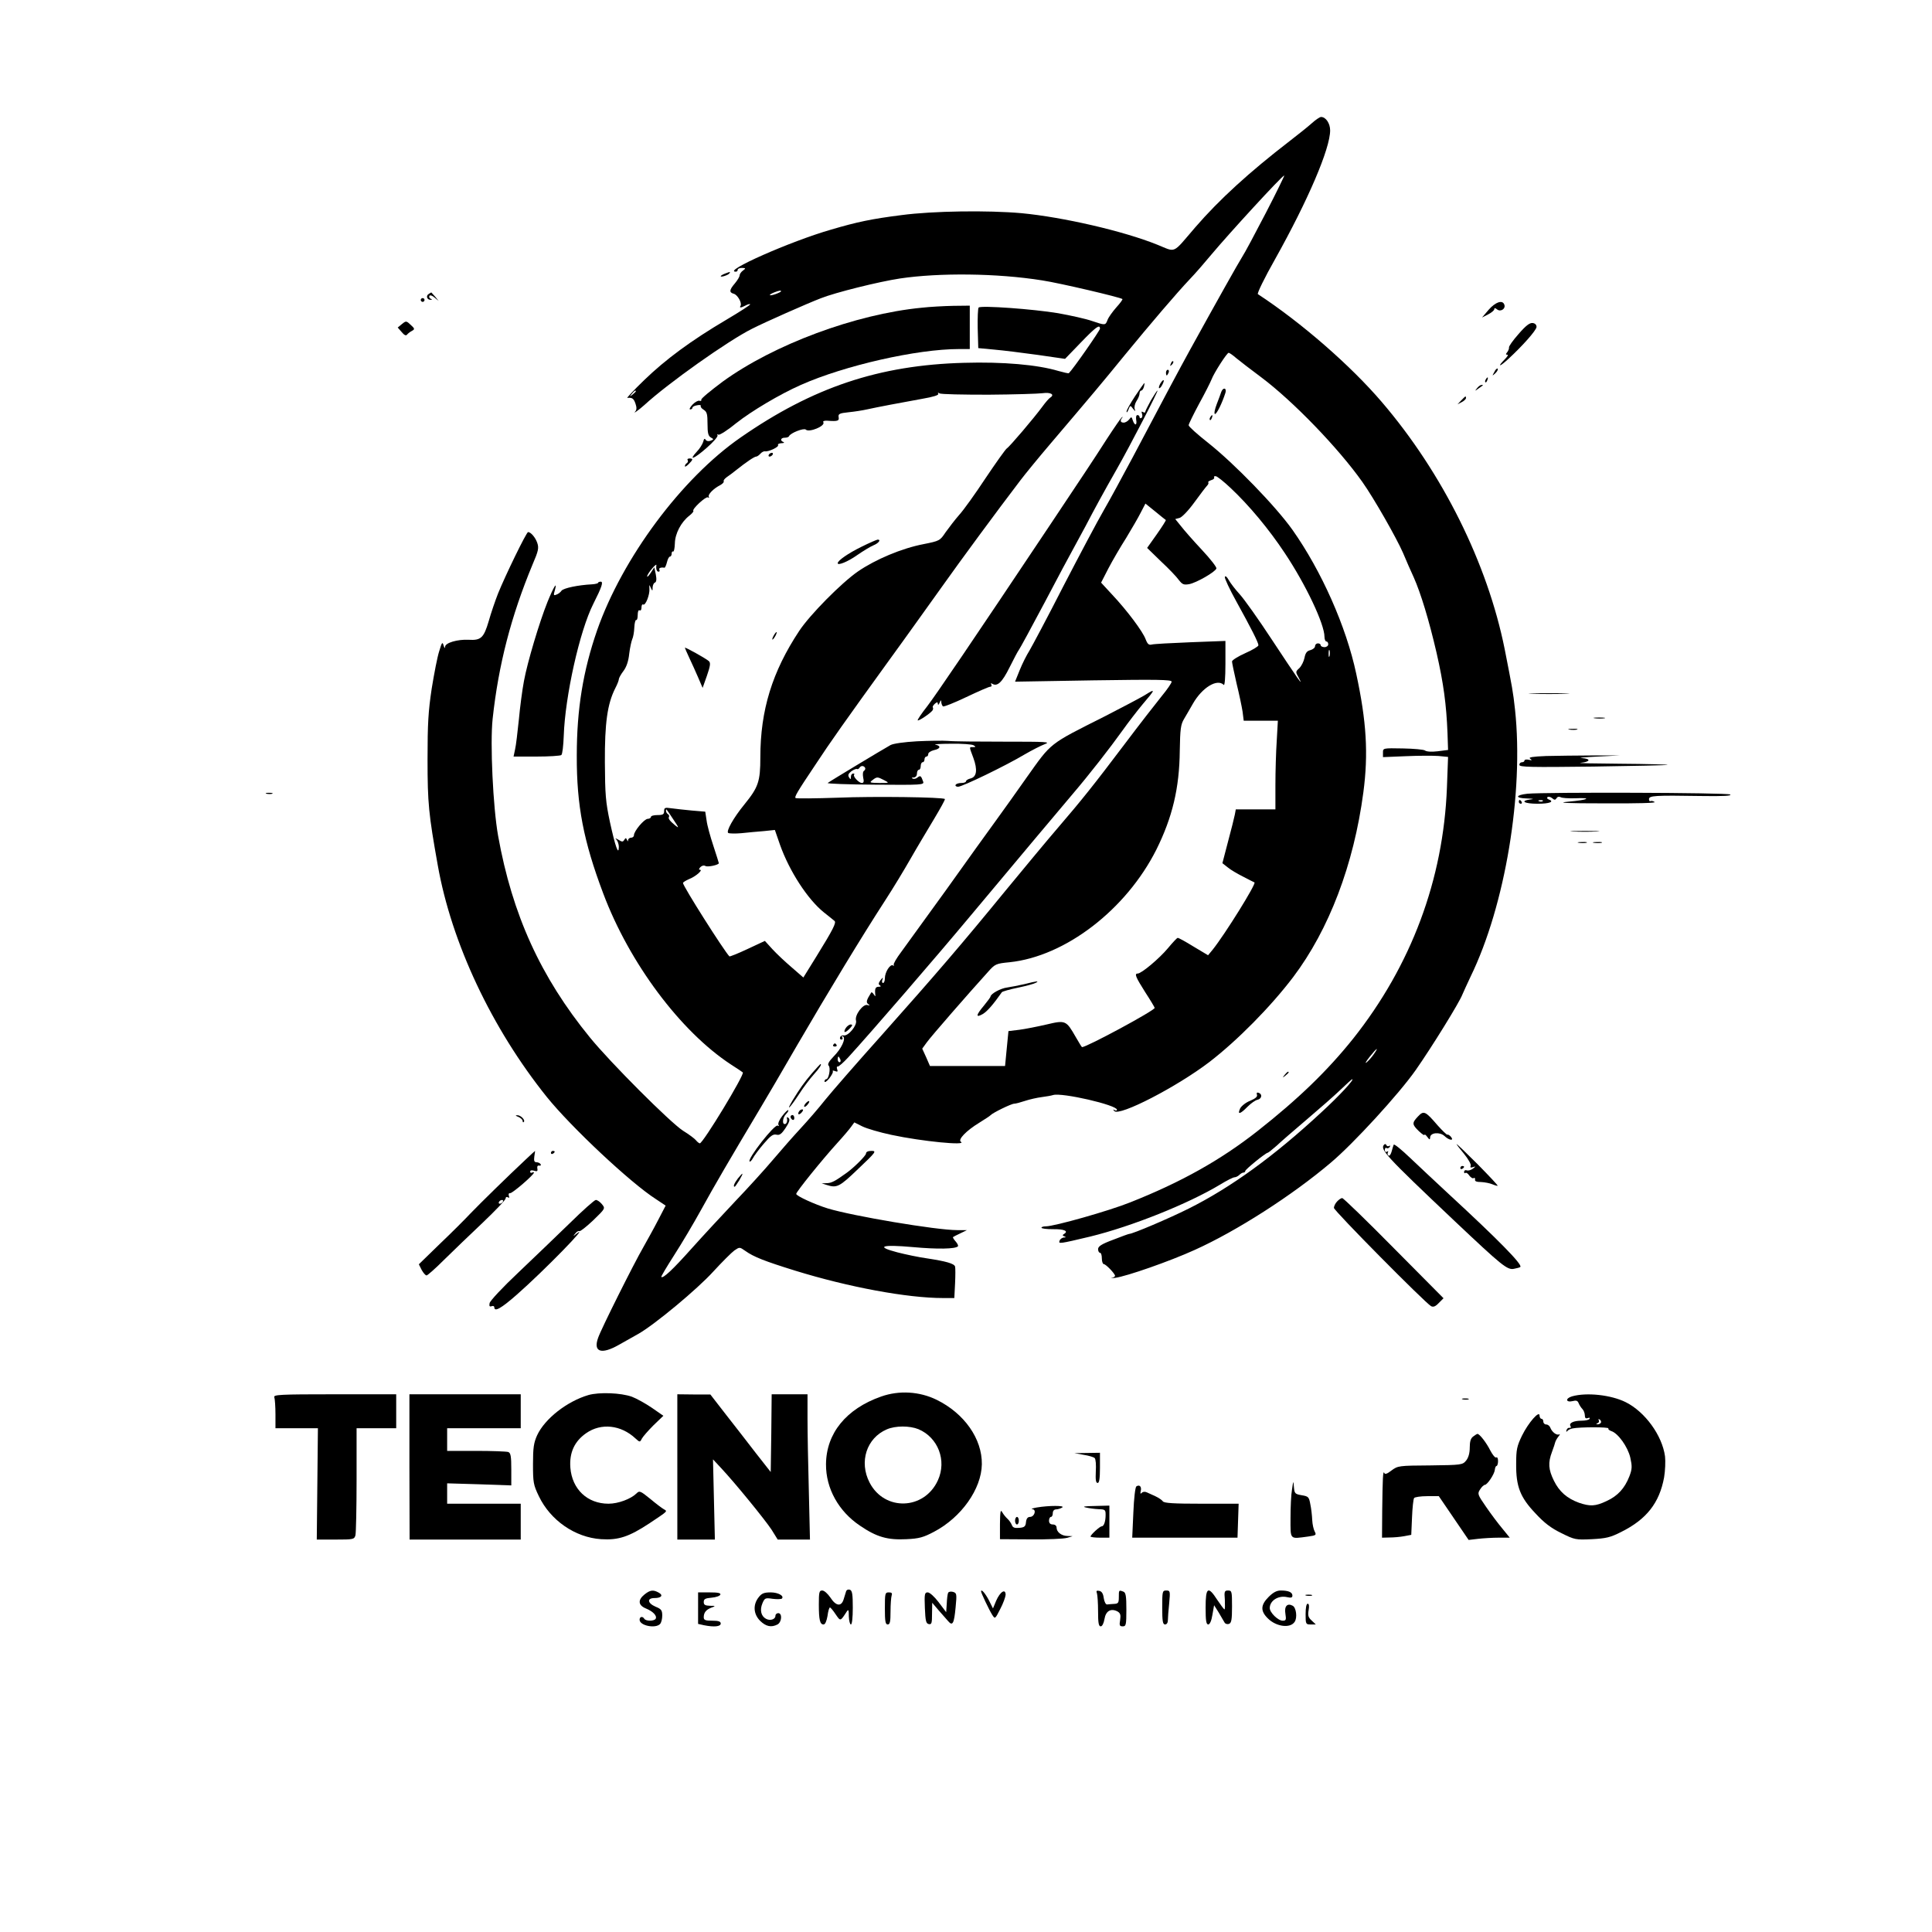 <?xml version="1.0" standalone="no"?>
<!DOCTYPE svg PUBLIC "-//W3C//DTD SVG 20010904//EN"
 "http://www.w3.org/TR/2001/REC-SVG-20010904/DTD/svg10.dtd">
<svg version="1.0" xmlns="http://www.w3.org/2000/svg"
 width="1024pt" height="1024pt" viewBox="0 0 1024 1024"
 preserveAspectRatio="xMidYMid meet">

<g transform="translate(0,1024) scale(0.1,-0.1)"
fill="#000000" stroke="none">
<path d="M6953 9587 c-21 -19 -74 -61 -118 -95 -213 -164 -373 -310 -500 -457
-124 -144 -99 -133 -201 -92 -181 73 -500 146 -719 167 -179 16 -470 12 -636
-10 -158 -20 -235 -36 -374 -77 -216 -62 -579 -223 -505 -223 6 0 10 5 10 10
0 6 10 10 23 10 20 -1 21 -2 5 -14 -10 -7 -18 -19 -18 -26 0 -7 -11 -25 -25
-42 -30 -35 -31 -48 -6 -55 20 -5 45 -49 36 -64 -8 -12 2 -11 27 2 11 6 22 9
24 6 3 -2 -54 -39 -125 -81 -188 -111 -322 -210 -436 -320 -55 -53 -95 -96
-90 -95 25 3 34 -3 43 -30 7 -20 7 -33 -1 -42 -15 -16 19 8 48 34 125 115 445
342 572 405 71 36 288 132 363 161 78 31 308 88 420 105 208 31 515 28 753
-10 93 -14 416 -90 426 -99 2 -3 -13 -23 -33 -45 -20 -23 -41 -52 -46 -66 -11
-29 -12 -29 -83 -5 -31 11 -112 29 -179 41 -132 22 -408 42 -421 30 -4 -4 -6
-54 -5 -111 l3 -104 85 -8 c47 -4 150 -17 230 -28 l145 -21 83 86 c81 84 102
99 102 74 0 -10 -143 -215 -165 -236 -2 -2 -27 4 -56 12 -110 33 -293 49 -499
43 -451 -12 -802 -130 -1185 -396 -313 -217 -626 -639 -760 -1021 -75 -216
-108 -420 -108 -665 -1 -265 36 -454 140 -730 139 -370 410 -732 677 -907 33
-21 61 -40 63 -42 11 -10 -211 -376 -228 -376 -3 0 -13 7 -20 16 -7 9 -38 32
-69 51 -67 43 -385 361 -494 495 -261 320 -411 650 -486 1068 -27 151 -43 491
-29 620 31 287 98 545 212 819 31 72 34 87 24 115 -10 28 -33 55 -48 56 -9 0
-122 -233 -159 -325 -15 -38 -38 -105 -50 -148 -26 -88 -41 -102 -106 -98 -59
3 -124 -16 -125 -37 -1 -11 -3 -8 -8 7 -6 21 -9 17 -23 -30 -10 -30 -27 -119
-40 -199 -18 -120 -22 -185 -22 -375 0 -233 6 -291 54 -560 73 -413 286 -865
578 -1229 128 -159 444 -456 579 -542 l51 -34 -40 -77 c-22 -43 -58 -107 -78
-143 -51 -88 -225 -436 -240 -481 -27 -75 17 -90 110 -37 30 17 77 43 103 58
85 48 313 237 398 331 46 50 96 100 111 111 28 19 28 19 58 -2 45 -32 101 -54
265 -105 282 -87 593 -145 784 -145 l59 0 4 78 c2 42 2 82 0 89 -5 16 -49 28
-147 43 -44 6 -115 21 -158 32 -119 31 -86 43 82 28 131 -12 224 -10 238 4 3
3 -2 15 -12 26 -10 11 -16 22 -14 23 2 2 20 11 39 20 l35 17 -52 0 c-111 0
-555 75 -686 115 -68 21 -167 66 -167 77 0 11 137 181 218 270 32 35 65 74 74
87 l16 22 42 -21 c24 -12 93 -32 154 -45 163 -35 403 -58 369 -37 -18 11 28
59 97 101 30 19 57 36 60 40 10 12 110 61 125 61 8 0 34 7 58 15 24 8 64 17
88 20 24 3 52 8 61 11 47 14 338 -53 338 -78 0 -5 -6 -6 -12 -2 -10 5 -10 4
-2 -5 27 -29 331 128 504 260 148 114 324 292 444 450 190 252 321 595 372
979 27 204 17 376 -38 630 -53 249 -184 544 -338 762 -89 125 -307 350 -447
461 -57 45 -103 86 -103 93 0 6 25 57 55 113 31 56 60 114 66 129 13 35 82
142 91 142 4 0 22 -12 40 -28 18 -15 78 -61 133 -102 168 -126 408 -374 536
-555 61 -86 181 -297 215 -375 17 -41 43 -100 57 -130 37 -83 81 -227 121
-400 37 -162 52 -274 58 -425 l3 -90 -55 -7 c-32 -4 -60 -2 -67 4 -6 5 -59 10
-117 11 -106 2 -106 2 -106 -22 l0 -24 123 5 c67 3 145 3 172 1 l50 -5 -6
-162 c-19 -488 -189 -943 -497 -1331 -136 -170 -291 -320 -507 -490 -196 -154
-405 -271 -675 -378 -112 -45 -402 -127 -447 -127 -13 0 -23 -3 -23 -7 0 -5
27 -8 61 -8 59 1 84 -10 59 -25 -10 -6 -9 -9 1 -13 10 -4 10 -6 -2 -6 -9 -1
-20 -8 -23 -17 -7 -18 -1 -17 163 22 220 54 518 173 689 276 34 21 68 38 75
38 7 0 19 6 25 12 7 7 17 13 22 13 6 0 10 4 10 8 -1 8 109 97 119 97 3 0 24
17 47 37 22 21 95 84 162 141 66 56 147 127 178 157 31 30 59 55 61 55 13 0
-68 -88 -164 -176 -250 -232 -479 -398 -703 -510 -106 -53 -297 -134 -315
-134 -3 0 -42 -14 -85 -31 -62 -23 -80 -35 -80 -50 0 -10 5 -19 10 -19 6 0 10
-13 10 -30 0 -16 5 -30 10 -30 11 0 59 -50 60 -62 0 -4 -8 -9 -17 -11 -10 -2
-2 -2 17 0 61 8 290 88 422 148 222 100 517 289 722 463 120 101 361 364 450
491 84 120 232 359 247 400 6 14 26 58 44 96 183 376 282 973 235 1413 -11
100 -14 113 -55 322 -91 453 -329 933 -651 1309 -165 193 -425 420 -657 572
-5 4 35 86 91 185 175 313 292 586 292 683 0 37 -23 71 -48 71 -7 0 -29 -15
-49 -33z m-243 -474 c-56 -108 -113 -215 -127 -236 -22 -35 -131 -229 -276
-492 -53 -96 -150 -278 -304 -570 -53 -99 -121 -225 -153 -280 -32 -55 -128
-236 -214 -402 -85 -167 -167 -320 -180 -342 -14 -22 -37 -67 -51 -102 l-25
-62 415 7 c337 5 415 4 415 -7 0 -7 -24 -42 -53 -77 -29 -36 -118 -150 -197
-255 -163 -216 -227 -296 -355 -445 -50 -58 -173 -206 -275 -330 -234 -286
-367 -441 -659 -769 -130 -145 -263 -298 -297 -340 -33 -42 -92 -110 -130
-151 -38 -41 -105 -117 -148 -168 -43 -51 -133 -150 -200 -220 -66 -70 -170
-182 -230 -249 -99 -111 -152 -161 -161 -151 -2 2 29 54 68 115 40 62 104 170
142 239 75 136 151 266 317 544 25 41 112 190 193 330 163 280 345 580 465
765 43 66 104 167 137 225 33 58 89 151 123 208 34 57 61 105 58 107 -10 10
-376 15 -568 7 -118 -4 -218 -5 -223 -2 -7 6 5 28 107 180 74 113 159 233 381
540 102 140 232 323 291 405 95 134 287 395 413 560 25 33 97 121 161 196 217
255 275 324 389 464 142 173 278 332 347 405 29 30 80 89 114 130 91 109 376
420 387 420 2 0 -41 -89 -97 -197z m-2570 -417 c0 -2 -13 -9 -30 -15 -35 -12
-41 -5 -7 9 25 10 37 12 37 6z m-770 -530 c0 -2 -8 -10 -17 -17 -16 -13 -17
-12 -4 4 13 16 21 21 21 13z m1869 -18 c135 1 265 5 287 8 42 6 66 -7 41 -23
-7 -4 -26 -26 -42 -48 -44 -60 -174 -213 -189 -222 -7 -5 -57 -75 -112 -157
-54 -82 -117 -170 -140 -195 -22 -25 -54 -67 -72 -92 -30 -45 -32 -46 -117
-63 -115 -22 -255 -81 -348 -145 -88 -61 -254 -229 -311 -315 -143 -216 -206
-420 -206 -670 0 -129 -11 -159 -84 -249 -59 -72 -99 -144 -86 -152 5 -3 37
-4 70 -1 33 4 86 8 119 11 l58 6 27 -78 c50 -141 147 -290 233 -359 26 -21 52
-41 56 -45 11 -9 -8 -46 -95 -187 l-70 -113 -61 53 c-34 29 -80 72 -102 96
l-41 45 -92 -43 c-51 -24 -94 -41 -96 -39 -29 30 -246 372 -246 389 0 4 15 13
33 21 34 13 75 49 57 49 -7 0 -6 5 2 14 8 8 19 11 27 6 13 -7 71 6 71 15 0 2
-13 43 -29 92 -16 48 -33 109 -36 135 l-7 46 -71 6 c-40 4 -89 9 -109 12 -34
5 -38 3 -38 -15 0 -17 -6 -21 -35 -21 -19 0 -35 -4 -35 -10 0 -5 -8 -10 -17
-10 -19 -1 -73 -65 -73 -87 0 -7 -7 -13 -15 -13 -8 0 -15 -6 -16 -12 0 -9 -2
-9 -6 1 -5 11 -7 11 -14 0 -7 -12 -12 -12 -31 0 -18 10 -20 10 -10 0 6 -7 12
-24 12 -38 -1 -49 -19 3 -47 131 -23 108 -26 147 -27 318 -1 207 13 309 55
392 11 21 19 42 19 48 0 6 11 26 24 43 16 21 27 52 31 92 4 33 12 68 16 77 5
10 10 37 11 62 1 24 6 42 10 40 4 -3 8 9 8 26 0 18 4 29 10 25 6 -3 10 3 10
15 0 12 4 19 9 16 12 -8 36 53 33 84 -1 23 -1 23 7 5 9 -19 10 -19 10 2 1 12
6 23 12 25 8 3 10 17 5 43 l-8 38 -19 -29 c-10 -16 -19 -24 -19 -19 0 6 11 24
25 40 14 17 25 26 24 20 -3 -22 2 -35 12 -35 5 0 7 5 4 10 -5 9 7 14 27 11 3
0 9 13 13 29 4 17 11 30 16 30 5 0 9 7 9 16 0 8 3 13 8 11 4 -3 8 17 9 43 1
52 33 113 77 147 14 11 23 22 21 25 -9 9 66 78 77 72 6 -4 8 -3 5 3 -7 11 25
44 61 62 12 7 20 15 18 20 -3 4 5 14 16 22 12 8 35 25 52 39 49 39 94 70 104
70 5 0 15 7 22 15 7 8 18 14 24 13 18 -4 76 23 70 33 -3 5 5 9 18 10 13 0 17
3 11 6 -20 7 -15 23 6 23 11 0 21 3 23 8 7 17 79 45 89 35 17 -17 105 19 93
39 -4 6 5 9 22 8 54 -4 63 -1 59 19 -3 17 4 21 53 26 31 3 75 10 97 15 54 12
181 36 292 56 59 10 91 20 86 27 -4 6 -1 7 7 2 7 -5 124 -7 259 -7z m1283
-494 c99 -93 204 -219 288 -346 112 -168 210 -376 210 -443 0 -14 5 -25 10
-25 6 0 10 -7 10 -15 0 -8 -9 -15 -20 -15 -11 0 -20 5 -20 10 0 6 -7 10 -15
10 -8 0 -15 -7 -15 -15 0 -8 -11 -17 -25 -21 -18 -4 -26 -15 -31 -41 -4 -19
-16 -43 -27 -54 -21 -19 -21 -20 -3 -52 31 -58 -9 0 -143 203 -70 107 -147
215 -170 240 -23 25 -49 59 -58 75 -10 18 -18 25 -21 17 -2 -7 25 -65 61 -130
79 -143 117 -218 117 -232 0 -6 -31 -25 -70 -42 -38 -17 -70 -37 -70 -44 0 -7
11 -59 24 -116 14 -57 28 -124 32 -150 l6 -48 91 0 90 0 -6 -107 c-4 -58 -7
-164 -7 -235 l0 -128 -105 0 -105 0 -5 -27 c-3 -16 -19 -80 -36 -143 l-30
-115 28 -22 c15 -13 53 -35 83 -50 30 -16 57 -29 59 -30 11 -6 -157 -276 -222
-357 l-24 -29 -77 46 c-42 26 -80 47 -84 46 -4 0 -27 -25 -52 -55 -45 -54
-140 -134 -160 -134 -19 0 -10 -20 40 -99 28 -43 50 -80 50 -83 0 -14 -360
-208 -385 -208 -2 0 -16 24 -33 53 -51 89 -54 91 -155 67 -48 -11 -113 -24
-144 -28 l-58 -7 -9 -92 -9 -93 -199 0 -199 0 -20 46 -21 46 24 33 c21 30 226
265 324 373 38 43 43 45 115 52 296 31 618 279 778 597 85 171 122 326 124
523 2 117 5 140 23 170 11 19 33 56 47 81 48 84 128 134 163 99 5 -6 9 36 9
112 l0 121 -185 -7 c-102 -4 -194 -9 -205 -12 -16 -4 -23 2 -33 28 -15 41 -98
152 -177 236 l-59 64 39 76 c22 42 64 114 94 161 29 48 64 108 77 134 l25 48
52 -42 c29 -24 54 -44 56 -45 2 -2 -20 -36 -48 -76 l-51 -72 73 -71 c41 -38
84 -83 95 -99 19 -24 26 -27 55 -22 38 7 139 65 144 83 3 6 -32 51 -77 99 -45
48 -95 105 -111 126 l-30 37 23 6 c13 4 46 38 78 82 30 41 60 81 67 88 7 7 10
15 7 18 -3 3 4 8 15 12 12 3 19 10 16 15 -3 4 1 7 9 6 8 -1 43 -29 78 -62z
m525 -891 c-3 -10 -5 -4 -5 12 0 17 2 24 5 18 2 -7 2 -21 0 -30z m-3477 -868
c29 -43 30 -47 9 -30 -30 25 -39 37 -33 46 2 4 0 10 -6 14 -5 3 -10 11 -10 17
0 14 -1 15 40 -47z m3711 -1243 c-11 -16 -28 -35 -38 -43 -10 -8 -3 5 16 29
37 47 53 58 22 14z"/>
<path d="M6206 8313 c-6 -14 -5 -15 5 -6 7 7 10 15 7 18 -3 3 -9 -2 -12 -12z"/>
<path d="M6180 8265 c0 -8 2 -15 4 -15 2 0 6 7 10 15 3 8 1 15 -4 15 -6 0 -10
-7 -10 -15z"/>
<path d="M6151 8209 c-7 -12 -10 -23 -8 -26 3 -3 11 5 17 17 15 28 8 35 -9 9z"/>
<path d="M6016 8140 c-25 -38 -46 -75 -45 -82 0 -7 5 -2 10 11 9 23 10 24 24
5 13 -16 14 -17 9 -1 -3 9 1 28 10 42 9 13 16 31 16 40 0 8 4 15 9 15 5 0 11
9 14 20 3 11 4 20 3 20 -2 0 -24 -31 -50 -70z"/>
<path d="M6100 8118 c-16 -29 -30 -57 -30 -61 0 -5 -5 -5 -12 -1 -8 5 -9 2 -5
-9 3 -9 2 -19 -3 -22 -6 -4 -10 -1 -10 4 0 6 -5 11 -11 11 -7 0 -9 -10 -7 -25
6 -31 -8 -33 -18 -3 -6 20 -8 20 -19 5 -7 -9 -20 -17 -29 -17 -17 0 -21 10 -8
26 4 5 3 6 -3 1 -5 -4 -41 -56 -80 -116 -73 -114 -116 -178 -298 -451 -420
-629 -607 -904 -653 -964 -30 -38 -52 -71 -50 -74 5 -5 67 37 78 52 4 6 5 13
2 17 -2 4 3 12 11 19 12 10 15 10 16 -1 0 -8 4 -5 9 6 7 16 9 17 9 3 1 -9 5
-19 9 -22 5 -3 60 19 123 49 63 30 120 55 127 55 7 0 10 5 6 12 -4 7 -3 8 5 4
27 -17 53 8 92 87 22 44 44 86 49 92 5 6 66 118 136 250 69 132 138 260 152
285 14 25 43 79 65 120 48 92 93 175 167 305 68 119 221 415 215 415 -3 0 -18
-24 -35 -52z"/>
<path d="M6065 6554 c-22 -13 -116 -63 -210 -111 -298 -150 -280 -136 -413
-323 -52 -74 -126 -178 -164 -230 -38 -52 -156 -216 -262 -365 -107 -148 -215
-297 -239 -330 -25 -33 -43 -64 -40 -69 4 -5 1 -6 -4 -3 -15 9 -43 -36 -43
-68 0 -14 -4 -25 -10 -25 -5 0 -7 8 -3 18 5 14 3 13 -10 -3 -11 -15 -12 -22
-4 -27 8 -5 6 -8 -5 -8 -18 0 -22 -10 -19 -40 2 -13 1 -13 -8 0 -5 8 -11 12
-13 10 -26 -41 -29 -53 -16 -62 10 -8 9 -9 -4 -5 -23 8 -69 -53 -61 -82 7 -26
-41 -83 -65 -79 -8 2 -17 -3 -19 -9 -3 -7 0 -13 7 -13 6 0 8 5 4 12 -4 6 -3 8
4 5 17 -11 -8 -65 -50 -107 -25 -26 -33 -41 -26 -48 12 -12 1 -72 -13 -72 -5
0 -9 -6 -9 -12 1 -7 12 0 25 16 13 17 22 33 19 38 -3 4 3 5 12 1 13 -5 16 -3
11 10 -3 9 -2 16 3 14 5 -1 30 21 55 48 125 137 455 519 652 755 275 329 444
530 537 640 92 108 198 244 266 339 29 41 77 103 106 138 70 82 71 86 9 47z
m-1611 -1929 c3 -8 1 -15 -4 -15 -6 0 -10 7 -10 15 0 8 2 15 4 15 2 0 6 -7 10
-15z"/>
<path d="M4860 6311 c-69 -4 -125 -12 -140 -20 -48 -27 -325 -194 -333 -201
-5 -4 109 -8 252 -9 246 -2 260 -1 254 16 -11 31 -14 34 -29 23 -7 -7 -19 -10
-26 -7 -8 4 -7 6 5 6 10 1 17 9 17 21 0 11 5 20 10 20 6 0 10 9 10 20 0 11 5
20 10 20 6 0 10 7 10 15 0 8 5 15 10 15 6 0 10 6 10 14 0 7 14 16 30 20 35 7
39 23 8 29 -13 2 24 5 82 5 58 1 112 -3 120 -8 13 -8 12 -10 -2 -10 -22 0 -22
5 1 -57 23 -63 18 -101 -15 -109 -13 -3 -24 -10 -24 -15 0 -5 -11 -9 -24 -9
-14 0 -28 -4 -31 -10 -3 -5 3 -10 13 -10 22 0 254 112 354 172 38 22 85 46
106 54 33 12 7 13 -213 13 -137 0 -272 1 -300 4 -27 2 -102 1 -165 -2z m-275
-140 c3 -5 0 -13 -5 -16 -7 -4 -8 -19 -5 -36 5 -21 3 -29 -7 -29 -16 0 -49 36
-41 44 4 3 1 6 -5 6 -7 0 -12 -8 -12 -17 0 -15 -2 -16 -10 -3 -7 11 -4 19 12
32 13 9 26 14 30 12 3 -2 9 0 13 6 8 13 22 13 30 1z m101 -66 c29 -15 29 -15
-26 -15 -51 1 -53 2 -36 15 24 19 27 18 62 0z"/>
<path d="M4482 4790 c-7 -11 -8 -20 -4 -20 5 0 17 9 27 20 14 15 15 20 4 20
-8 0 -20 -9 -27 -20z"/>
<path d="M4416 4702 c-3 -5 1 -9 9 -9 8 0 12 4 9 9 -3 4 -7 8 -9 8 -2 0 -6 -4
-9 -8z"/>
<path d="M4304 4552 c-42 -49 -65 -82 -103 -144 -38 -64 -15 -42 33 31 24 38
61 86 80 107 30 33 44 55 34 54 -2 -1 -21 -22 -44 -48z"/>
<path d="M4271 4393 c-7 -8 -11 -16 -8 -19 2 -2 10 2 17 11 17 20 9 27 -9 8z"/>
<path d="M4146 4325 c-15 -19 -24 -40 -20 -47 4 -6 3 -8 -4 -4 -16 10 -162
-177 -149 -190 3 -3 11 5 18 18 6 12 32 47 57 76 36 42 49 52 67 48 17 -4 27
3 49 36 20 30 24 44 16 52 -9 8 -11 6 -8 -8 1 -10 -3 -21 -9 -23 -19 -7 -16
33 3 52 9 9 14 18 12 21 -3 2 -17 -11 -32 -31z"/>
<path d="M4235 4349 c-11 -17 1 -21 15 -4 8 9 8 15 2 15 -6 0 -14 -5 -17 -11z"/>
<path d="M4190 4321 c0 -6 5 -13 10 -16 6 -3 10 1 10 9 0 9 -4 16 -10 16 -5 0
-10 -4 -10 -9z"/>
<path d="M3911 3994 c-19 -25 -27 -44 -17 -44 2 0 13 16 25 35 24 42 21 45 -8
9z"/>
<path d="M4075 7830 c-3 -5 -2 -10 4 -10 5 0 13 5 16 10 3 6 2 10 -4 10 -5 0
-13 -4 -16 -10z"/>
<path d="M4564 7341 c-67 -33 -124 -72 -124 -86 0 -14 54 8 102 42 32 22 71
46 88 53 27 11 41 30 22 30 -4 0 -44 -17 -88 -39z"/>
<path d="M4100 6870 c-6 -11 -8 -20 -6 -20 3 0 10 9 16 20 6 11 8 20 6 20 -3
0 -10 -9 -16 -20z"/>
<path d="M3630 6807 c0 -2 10 -25 23 -53 13 -27 34 -74 47 -104 l24 -56 23 65
c18 52 20 68 10 77 -14 13 -127 76 -127 71z"/>
<path d="M5430 5024 c-30 -7 -72 -15 -92 -18 -34 -4 -87 -33 -88 -48 0 -3 -16
-25 -35 -48 -43 -51 -45 -67 -5 -44 24 15 55 51 100 115 3 4 41 15 85 24 44 9
87 21 95 26 20 11 7 10 -60 -7z"/>
<path d="M3843 8790 c-13 -5 -23 -11 -23 -14 0 -7 40 6 46 15 6 10 6 10 -23
-1z"/>
<path d="M2271 8681 c-15 -10 -7 -31 12 -30 9 0 8 2 -1 6 -6 2 -9 9 -6 15 3 5
15 2 27 -9 l22 -18 -19 23 c-11 12 -20 22 -20 22 -1 0 -7 -4 -15 -9z"/>
<path d="M2230 8650 c0 -5 5 -10 10 -10 6 0 10 5 10 10 0 6 -4 10 -10 10 -5 0
-10 -4 -10 -10z"/>
<path d="M7890 8598 l-35 -41 33 17 c17 9 32 21 32 27 0 8 5 7 15 -1 19 -15
47 4 38 26 -10 26 -47 13 -83 -28z"/>
<path d="M4885 8609 c-351 -34 -784 -195 -1055 -392 -63 -47 -114 -89 -113
-95 2 -6 -3 -9 -10 -6 -7 2 -24 -7 -37 -21 -13 -14 -18 -25 -12 -25 7 0 12 4
12 9 0 5 11 11 25 13 13 3 22 1 19 -3 -2 -5 4 -14 16 -21 17 -11 20 -23 20
-75 0 -49 4 -64 18 -72 16 -9 16 -10 -2 -17 -11 -4 -21 -2 -26 5 -5 9 -9 6
-13 -11 -4 -12 -18 -36 -33 -51 -48 -52 -16 -40 50 18 36 31 63 62 59 68 -3 6
-1 7 5 3 6 -3 49 24 95 62 80 63 229 152 342 202 232 103 615 190 838 190 l57
0 0 115 0 115 -87 -1 c-49 -1 -124 -5 -168 -10z"/>
<path d="M2131 8523 l-23 -19 21 -24 c13 -16 23 -21 28 -14 5 6 16 15 26 20
16 9 16 12 -6 32 -23 22 -25 22 -46 5z"/>
<path d="M8049 8470 c-30 -34 -53 -66 -51 -72 1 -5 -3 -16 -9 -24 -9 -11 -9
-14 0 -14 7 0 0 -11 -14 -25 -41 -42 -28 -41 18 1 76 70 149 152 151 171 0 11
-7 19 -20 21 -16 2 -36 -13 -75 -58z"/>
<path d="M7920 8268 c-12 -22 -12 -22 6 -6 10 10 15 20 12 24 -4 3 -12 -5 -18
-18z"/>
<path d="M7875 8229 c-4 -6 -5 -12 -2 -15 2 -3 7 2 10 11 7 17 1 20 -8 4z"/>
<path d="M7829 8183 c-13 -17 -13 -17 6 -3 11 8 22 16 24 17 2 2 0 3 -6 3 -6
0 -17 -8 -24 -17z"/>
<path d="M6473 8163 c-3 -10 -14 -39 -24 -65 -10 -26 -15 -50 -10 -52 8 -5 39
58 56 112 8 26 -12 31 -22 5z"/>
<path d="M7745 8118 l-20 -21 23 12 c12 6 22 16 22 21 0 13 -2 12 -25 -12z"/>
<path d="M6415 8029 c-4 -6 -5 -12 -2 -15 2 -3 7 2 10 11 7 17 1 20 -8 4z"/>
<path d="M3645 7801 c3 -5 1 -12 -5 -16 -5 -3 -10 -10 -10 -16 0 -5 9 0 20 11
24 24 25 30 4 30 -8 0 -13 -4 -9 -9z"/>
<path d="M3170 7151 c0 -3 -15 -7 -32 -8 -75 -4 -151 -20 -162 -34 -6 -9 -18
-18 -28 -21 -14 -6 -15 -2 -7 24 14 51 -6 19 -39 -62 -43 -107 -107 -321 -125
-420 -9 -47 -21 -139 -27 -205 -7 -66 -15 -137 -20 -157 l-8 -38 122 0 c66 0
126 4 131 8 6 4 11 50 13 102 7 209 84 556 157 700 45 89 54 117 39 117 -8 0
-14 -3 -14 -6z"/>
<path d="M8123 6563 c48 -2 126 -2 175 0 48 1 8 3 -88 3 -96 0 -136 -2 -87 -3z"/>
<path d="M8453 6433 c15 -2 37 -2 50 0 12 2 0 4 -28 4 -27 0 -38 -2 -22 -4z"/>
<path d="M8318 6373 c12 -2 30 -2 40 0 9 3 -1 5 -23 4 -22 0 -30 -2 -17 -4z"/>
<path d="M8195 6233 c-73 -3 -96 -7 -85 -14 12 -9 10 -10 -7 -6 -13 3 -23 1
-23 -4 0 -5 -6 -9 -13 -9 -8 0 -14 -6 -14 -14 0 -12 59 -13 391 -9 215 3 393
7 395 9 2 2 -110 5 -250 6 -140 1 -235 3 -211 5 52 5 56 22 5 25 -21 1 16 5
82 8 l120 6 -145 0 c-80 0 -190 -2 -245 -3z"/>
<path d="M1413 6033 c9 -2 23 -2 30 0 6 3 -1 5 -18 5 -16 0 -22 -2 -12 -5z"/>
<path d="M8095 6033 c-63 -7 -66 -23 -4 -25 35 -1 43 -3 22 -5 -60 -8 -34 -23
37 -23 63 0 91 11 58 23 -7 2 -10 8 -6 12 4 4 15 2 24 -5 13 -11 17 -11 24 -1
4 8 13 10 21 6 7 -5 42 -7 78 -6 94 4 69 -9 -36 -18 -66 -6 -19 -9 192 -9 174
-1 274 2 265 7 -8 6 -18 7 -22 5 -4 -3 -8 2 -8 10 0 19 29 21 275 17 121 -2
166 1 155 8 -14 10 -978 13 -1075 4z m82 -39 c-3 -3 -12 -4 -19 -1 -8 3 -5 6
6 6 11 1 17 -2 13 -5z"/>
<path d="M8050 5990 c0 -5 5 -10 11 -10 5 0 7 5 4 10 -3 6 -8 10 -11 10 -2 0
-4 -4 -4 -10z"/>
<path d="M8338 5833 c34 -2 90 -2 125 0 34 2 6 3 -63 3 -69 0 -97 -1 -62 -3z"/>
<path d="M8368 5773 c12 -2 30 -2 40 0 9 3 -1 5 -23 4 -22 0 -30 -2 -17 -4z"/>
<path d="M8448 5773 c12 -2 30 -2 40 0 9 3 -1 5 -23 4 -22 0 -30 -2 -17 -4z"/>
<path d="M6809 4543 c-13 -16 -12 -17 4 -4 9 7 17 15 17 17 0 8 -8 3 -21 -13z"/>
<path d="M6662 4438 c4 -10 -7 -20 -35 -32 -24 -9 -47 -28 -54 -41 -16 -35 0
-31 39 9 18 18 42 35 53 37 23 5 27 30 6 37 -9 3 -12 0 -9 -10z"/>
<path d="M7515 4322 c-32 -34 -31 -42 5 -77 17 -16 30 -25 30 -20 0 5 7 0 15
-11 12 -16 14 -16 15 -3 0 26 51 31 76 8 25 -24 53 -27 34 -4 -7 8 -15 13 -19
11 -3 -1 -26 21 -51 49 -66 77 -74 80 -105 47z"/>
<path d="M2748 4320 c12 -5 22 -15 22 -21 0 -7 3 -9 6 -6 10 10 -16 37 -35 36
-11 0 -9 -3 7 -9z"/>
<path d="M7337 4174 c-25 -25 3 -56 373 -406 250 -236 279 -260 314 -253 16 3
32 7 34 10 13 12 -119 146 -378 385 -68 63 -161 150 -206 193 -45 43 -84 75
-87 70 -2 -4 -7 -21 -11 -36 -4 -15 -11 -25 -16 -22 -6 4 -7 11 -4 17 4 7 2 8
-4 4 -7 -4 -12 -1 -12 9 0 9 4 14 9 10 5 -3 13 0 17 6 4 7 3 9 -4 5 -5 -3 -12
-1 -14 5 -2 5 -7 7 -11 3z"/>
<path d="M7720 4176 c0 -2 18 -26 40 -52 22 -27 38 -55 35 -63 -4 -9 0 -11 12
-7 16 5 16 5 0 -8 -11 -8 -25 -12 -33 -9 -8 3 -14 -1 -14 -8 0 -7 3 -9 7 -6 3
4 13 -2 20 -13 8 -11 19 -18 24 -14 5 3 8 0 7 -8 -2 -9 8 -13 32 -13 19 -1 46
-6 60 -12 14 -6 27 -9 28 -8 2 2 -46 53 -107 115 -61 61 -111 109 -111 106z"/>
<path d="M2785 4093 c-91 -85 -239 -230 -291 -284 -28 -30 -101 -103 -163
-162 l-111 -108 15 -30 c9 -16 20 -29 26 -29 5 0 47 37 93 83 46 45 138 134
205 197 66 63 121 120 121 128 0 7 5 10 12 6 7 -5 9 -2 5 8 -3 9 0 15 7 14 12
-1 126 97 126 109 0 3 -4 3 -10 0 -5 -3 -10 -1 -10 5 0 7 8 9 21 5 16 -5 20
-3 17 12 -2 11 2 17 10 15 8 -1 11 2 7 8 -3 5 -13 10 -22 10 -11 0 -14 8 -11
30 3 17 4 30 4 30 -1 0 -23 -21 -51 -47z m-120 -223 c-3 -5 -11 -10 -16 -10
-6 0 -7 5 -4 10 3 6 11 10 16 10 6 0 7 -4 4 -10z"/>
<path d="M2920 4129 c0 -5 5 -7 10 -4 6 3 10 8 10 11 0 2 -4 4 -10 4 -5 0 -10
-5 -10 -11z"/>
<path d="M4590 4126 c0 -11 -65 -76 -105 -104 -60 -43 -77 -52 -102 -53 l-28
-1 25 -8 c56 -18 68 -12 169 85 94 89 98 95 70 95 -18 0 -29 -5 -29 -14z"/>
<path d="M7740 4049 c0 -5 5 -7 10 -4 6 3 10 8 10 11 0 2 -4 4 -10 4 -5 0 -10
-5 -10 -11z"/>
<path d="M7087 3872 c-10 -10 -17 -26 -17 -34 0 -15 482 -502 515 -521 12 -6
23 -2 41 17 l25 25 -263 265 c-145 147 -268 266 -274 266 -6 0 -18 -8 -27 -18z"/>
<path d="M3020 3757 c-69 -67 -192 -185 -273 -262 -83 -78 -150 -150 -152
-162 -3 -16 0 -20 11 -16 8 3 14 0 14 -6 0 -26 36 -6 118 66 146 128 401 390
315 322 -16 -13 -17 -12 -4 3 7 10 17 15 22 13 4 -3 37 23 73 57 65 63 65 63
46 86 -10 12 -24 22 -32 22 -7 0 -69 -55 -138 -123z"/>
<path d="M3119 2846 c-113 -33 -231 -125 -272 -213 -18 -40 -22 -66 -22 -153
0 -97 2 -110 31 -170 61 -128 192 -219 330 -228 92 -6 148 13 256 84 100 67
97 63 76 75 -9 5 -41 29 -72 55 -53 43 -57 44 -73 28 -30 -29 -96 -54 -148
-54 -112 0 -193 77 -202 191 -6 80 22 140 84 183 79 55 184 44 261 -28 23 -21
24 -21 34 -1 6 11 34 43 62 71 l52 50 -62 43 c-34 23 -81 49 -105 58 -59 21
-173 25 -230 9z"/>
<path d="M4670 2838 c-185 -65 -291 -195 -292 -359 -1 -128 67 -250 181 -326
88 -60 146 -76 245 -71 68 3 91 10 146 39 145 76 252 227 254 358 2 135 -93
270 -240 342 -90 44 -198 51 -294 17z m198 -173 c104 -44 151 -166 103 -271
-72 -158 -283 -165 -362 -12 -57 110 -16 236 91 282 46 20 121 20 168 1z"/>
<path d="M1454 2834 c3 -9 6 -49 6 -90 l0 -74 113 0 112 0 -3 -295 -3 -295
100 0 c94 0 99 1 105 23 3 12 6 145 6 295 l0 272 105 0 105 0 0 90 0 90 -326
0 c-293 0 -326 -2 -320 -16z"/>
<path d="M2170 2465 l1 -385 294 0 295 0 0 95 0 95 -195 0 -195 0 0 54 0 54
170 -5 170 -6 0 85 c0 69 -3 87 -16 92 -9 3 -85 6 -170 6 l-154 0 0 60 0 60
195 0 195 0 0 90 0 90 -295 0 -295 0 0 -385z"/>
<path d="M3590 2465 l0 -385 100 0 99 0 -5 213 -5 212 42 -45 c75 -80 233
-274 268 -327 l33 -53 86 0 85 0 -6 257 c-4 141 -7 314 -7 385 l0 128 -95 0
-95 0 -2 -206 -3 -206 -77 98 c-42 55 -114 147 -160 206 l-83 107 -87 0 -88 1
0 -385z"/>
<path d="M8332 2839 c-37 -11 -33 -34 4 -25 18 5 26 2 31 -11 4 -10 13 -24 20
-31 7 -7 13 -23 13 -34 0 -14 5 -18 16 -14 8 3 12 2 9 -4 -3 -6 -23 -10 -43
-10 -43 0 -68 -13 -58 -29 4 -6 2 -10 -5 -9 -6 2 -14 -4 -16 -12 -3 -9 -1 -11
4 -5 4 6 17 12 28 14 38 8 195 8 190 0 -3 -4 4 -10 15 -14 36 -11 88 -84 101
-141 10 -46 10 -60 -5 -99 -25 -64 -62 -104 -121 -131 -59 -28 -87 -29 -146
-9 -63 23 -104 58 -133 117 -29 59 -32 95 -10 153 8 22 16 45 17 51 2 7 9 20
17 30 8 10 10 15 5 12 -13 -8 -39 11 -48 35 -3 9 -13 17 -22 17 -8 0 -15 7
-15 15 0 8 -4 15 -10 15 -5 0 -10 8 -10 17 0 30 -59 -37 -93 -106 -27 -56 -31
-74 -31 -150 -1 -120 21 -177 103 -263 46 -50 83 -78 137 -104 70 -35 76 -36
161 -32 75 4 98 9 155 38 135 67 203 154 228 289 6 35 8 86 5 112 -15 111
-106 236 -208 287 -78 39 -208 53 -285 31z m153 -140 c-4 -5 -12 -9 -18 -8 -9
0 -8 2 1 6 6 2 9 10 6 15 -4 7 -2 8 5 4 6 -4 9 -12 6 -17z"/>
<path d="M7753 2823 c9 -2 23 -2 30 0 6 3 -1 5 -18 5 -16 0 -22 -2 -12 -5z"/>
<path d="M7808 2626 c-13 -9 -18 -27 -18 -58 0 -30 -7 -54 -19 -69 -19 -23
-23 -24 -190 -26 -168 -1 -172 -2 -206 -27 -23 -18 -35 -22 -38 -13 -7 16 -9
-30 -11 -200 l-1 -143 40 1 c22 0 57 3 78 7 l37 7 4 92 c2 51 7 97 11 103 3 5
34 10 69 10 l62 0 79 -116 79 -116 51 6 c27 3 76 6 108 6 l59 0 -39 48 c-22
26 -61 78 -87 116 -45 65 -46 69 -31 92 8 13 20 24 25 24 13 0 51 57 53 80 1
11 5 20 9 20 4 0 8 12 8 26 0 14 -4 23 -10 19 -5 -3 -19 14 -31 37 -21 42 -57
88 -68 88 -3 0 -14 -7 -23 -14z"/>
<path d="M5744 2529 c27 -4 53 -12 58 -17 6 -6 8 -37 6 -71 -2 -44 0 -61 10
-61 8 0 12 23 12 80 l0 80 -67 -1 -68 -1 49 -9z"/>
<path d="M6848 2346 c-5 -27 -8 -95 -8 -152 0 -118 -6 -111 93 -98 43 6 45 8
35 27 -6 11 -12 39 -13 61 -1 23 -5 60 -10 83 -7 39 -10 42 -46 48 -35 6 -38
9 -41 43 -3 36 -3 36 -10 -12z"/>
<path d="M6023 2362 c-6 -4 -13 -64 -16 -139 l-6 -133 279 0 279 0 3 90 3 90
-197 0 c-147 0 -199 3 -205 13 -4 6 -21 18 -38 26 -16 7 -37 17 -46 21 -10 5
-21 4 -27 -2 -8 -8 -9 -5 -6 9 6 23 -6 36 -23 25z"/>
<path d="M5495 2250 c-22 -4 -33 -8 -23 -9 23 -2 11 -41 -13 -41 -12 0 -19 -9
-21 -27 -2 -23 -8 -29 -36 -31 -24 -2 -34 1 -39 15 -4 10 -14 25 -23 33 -9 8
-22 24 -28 35 -9 16 -11 5 -12 -62 l0 -81 163 -1 c89 -1 176 3 192 8 l30 9
-28 1 c-32 1 -57 21 -57 45 0 9 -8 16 -20 16 -13 0 -20 7 -20 20 0 11 5 20 10
20 6 0 10 9 10 20 0 12 7 20 18 20 9 0 24 5 32 10 18 11 -71 11 -135 0z"/>
<path d="M5755 2250 c17 -4 47 -8 68 -9 34 -1 37 -3 37 -30 0 -35 -9 -61 -21
-61 -10 0 -59 -45 -59 -54 0 -3 23 -6 50 -6 l50 0 0 85 0 85 -77 -2 c-55 -1
-69 -3 -48 -8z"/>
<path d="M5380 2180 c0 -11 5 -20 10 -20 6 0 10 9 10 20 0 11 -4 20 -10 20 -5
0 -10 -9 -10 -20z"/>
<path d="M4485 1807 c-2 -6 -8 -25 -13 -42 -12 -42 -41 -39 -71 8 -14 20 -32
37 -43 37 -16 0 -18 -9 -18 -74 0 -82 6 -106 25 -106 9 0 16 18 21 45 3 25 9
45 13 45 3 0 17 -16 30 -36 26 -38 25 -38 58 13 10 15 12 12 12 -24 1 -24 6
-43 11 -43 6 0 10 36 10 89 0 71 -3 90 -15 95 -9 3 -17 0 -20 -7z"/>
<path d="M3416 1789 c-36 -29 -34 -57 7 -74 39 -16 61 -40 52 -55 -8 -13 -52
-13 -60 0 -9 15 -25 12 -25 -5 0 -31 83 -48 108 -23 7 7 12 27 12 45 0 28 -5
35 -35 47 -44 19 -47 46 -6 46 37 0 48 15 22 29 -29 16 -45 14 -75 -10z"/>
<path d="M5025 1797 c-3 -7 -6 -32 -7 -57 l-3 -45 -40 53 c-22 29 -47 52 -58
52 -16 0 -18 -8 -15 -82 3 -70 6 -83 21 -86 15 -3 17 5 17 55 l1 58 34 -40
c19 -22 42 -48 51 -58 23 -27 31 -12 39 74 7 72 6 76 -15 82 -12 3 -23 0 -25
-6z"/>
<path d="M5200 1805 c0 -8 42 -97 59 -124 15 -23 15 -23 42 30 16 30 28 64 29
76 0 35 -29 17 -50 -31 l-17 -41 -21 42 c-19 37 -42 64 -42 48z"/>
<path d="M5814 1795 c3 -9 6 -52 6 -96 0 -60 3 -79 14 -79 8 0 16 16 20 39 7
43 34 58 69 40 15 -9 18 -18 14 -45 -5 -29 -3 -34 14 -34 17 0 19 8 19 89 0
72 -3 90 -16 95 -24 9 -24 9 -24 -29 0 -30 -3 -35 -25 -36 -14 -1 -31 -2 -37
-3 -7 -1 -15 14 -18 34 -3 24 -11 36 -24 38 -14 3 -17 0 -12 -13z"/>
<path d="M6160 1720 c0 -73 3 -90 15 -90 9 0 15 9 15 23 0 12 3 52 7 90 6 64
5 67 -16 67 -20 0 -21 -5 -21 -90z"/>
<path d="M6390 1720 c0 -69 3 -90 14 -90 8 0 17 19 22 51 l9 51 24 -38 c12
-22 27 -45 31 -53 4 -8 15 -11 24 -8 13 5 16 23 16 92 0 80 -1 85 -21 85 -19
0 -21 -5 -17 -50 1 -28 1 -50 -2 -50 -3 0 -20 23 -38 50 -49 76 -62 68 -62
-40z"/>
<path d="M6724 1776 c-43 -43 -44 -75 -4 -114 44 -44 119 -54 142 -18 15 22 8
75 -10 85 -29 16 -46 -2 -39 -43 5 -31 3 -36 -14 -36 -25 0 -69 43 -69 67 0
39 45 68 91 58 22 -5 29 -3 29 8 0 18 -21 27 -62 27 -21 0 -40 -10 -64 -34z"/>
<path d="M3700 1716 l0 -83 31 -7 c55 -11 89 -7 89 9 0 11 -12 15 -45 15 -36
0 -45 3 -45 18 0 25 12 40 40 51 24 9 24 10 -7 10 -26 1 -33 5 -33 20 0 16 8
20 42 23 23 2 43 9 46 16 3 9 -13 12 -57 12 l-61 0 0 -84z"/>
<path d="M4021 1774 c-31 -39 -28 -89 8 -125 31 -30 59 -36 92 -19 23 13 26
60 4 60 -8 0 -15 -6 -15 -14 0 -19 -28 -28 -50 -16 -26 14 -34 46 -19 82 12
28 15 30 54 24 23 -3 45 -2 49 1 14 14 -19 33 -59 33 -35 0 -48 -5 -64 -26z"/>
<path d="M4690 1715 c0 -69 3 -85 15 -85 12 0 15 14 15 69 0 38 3 76 6 85 4
12 0 16 -15 16 -20 0 -21 -5 -21 -85z"/>
<path d="M6923 1783 c9 -2 23 -2 30 0 6 3 -1 5 -18 5 -16 0 -22 -2 -12 -5z"/>
<path d="M6920 1685 c0 -53 1 -55 27 -55 l27 0 -22 21 c-18 16 -21 27 -16 55
4 22 2 34 -5 34 -7 0 -11 -21 -11 -55z"/>
</g>
</svg>
